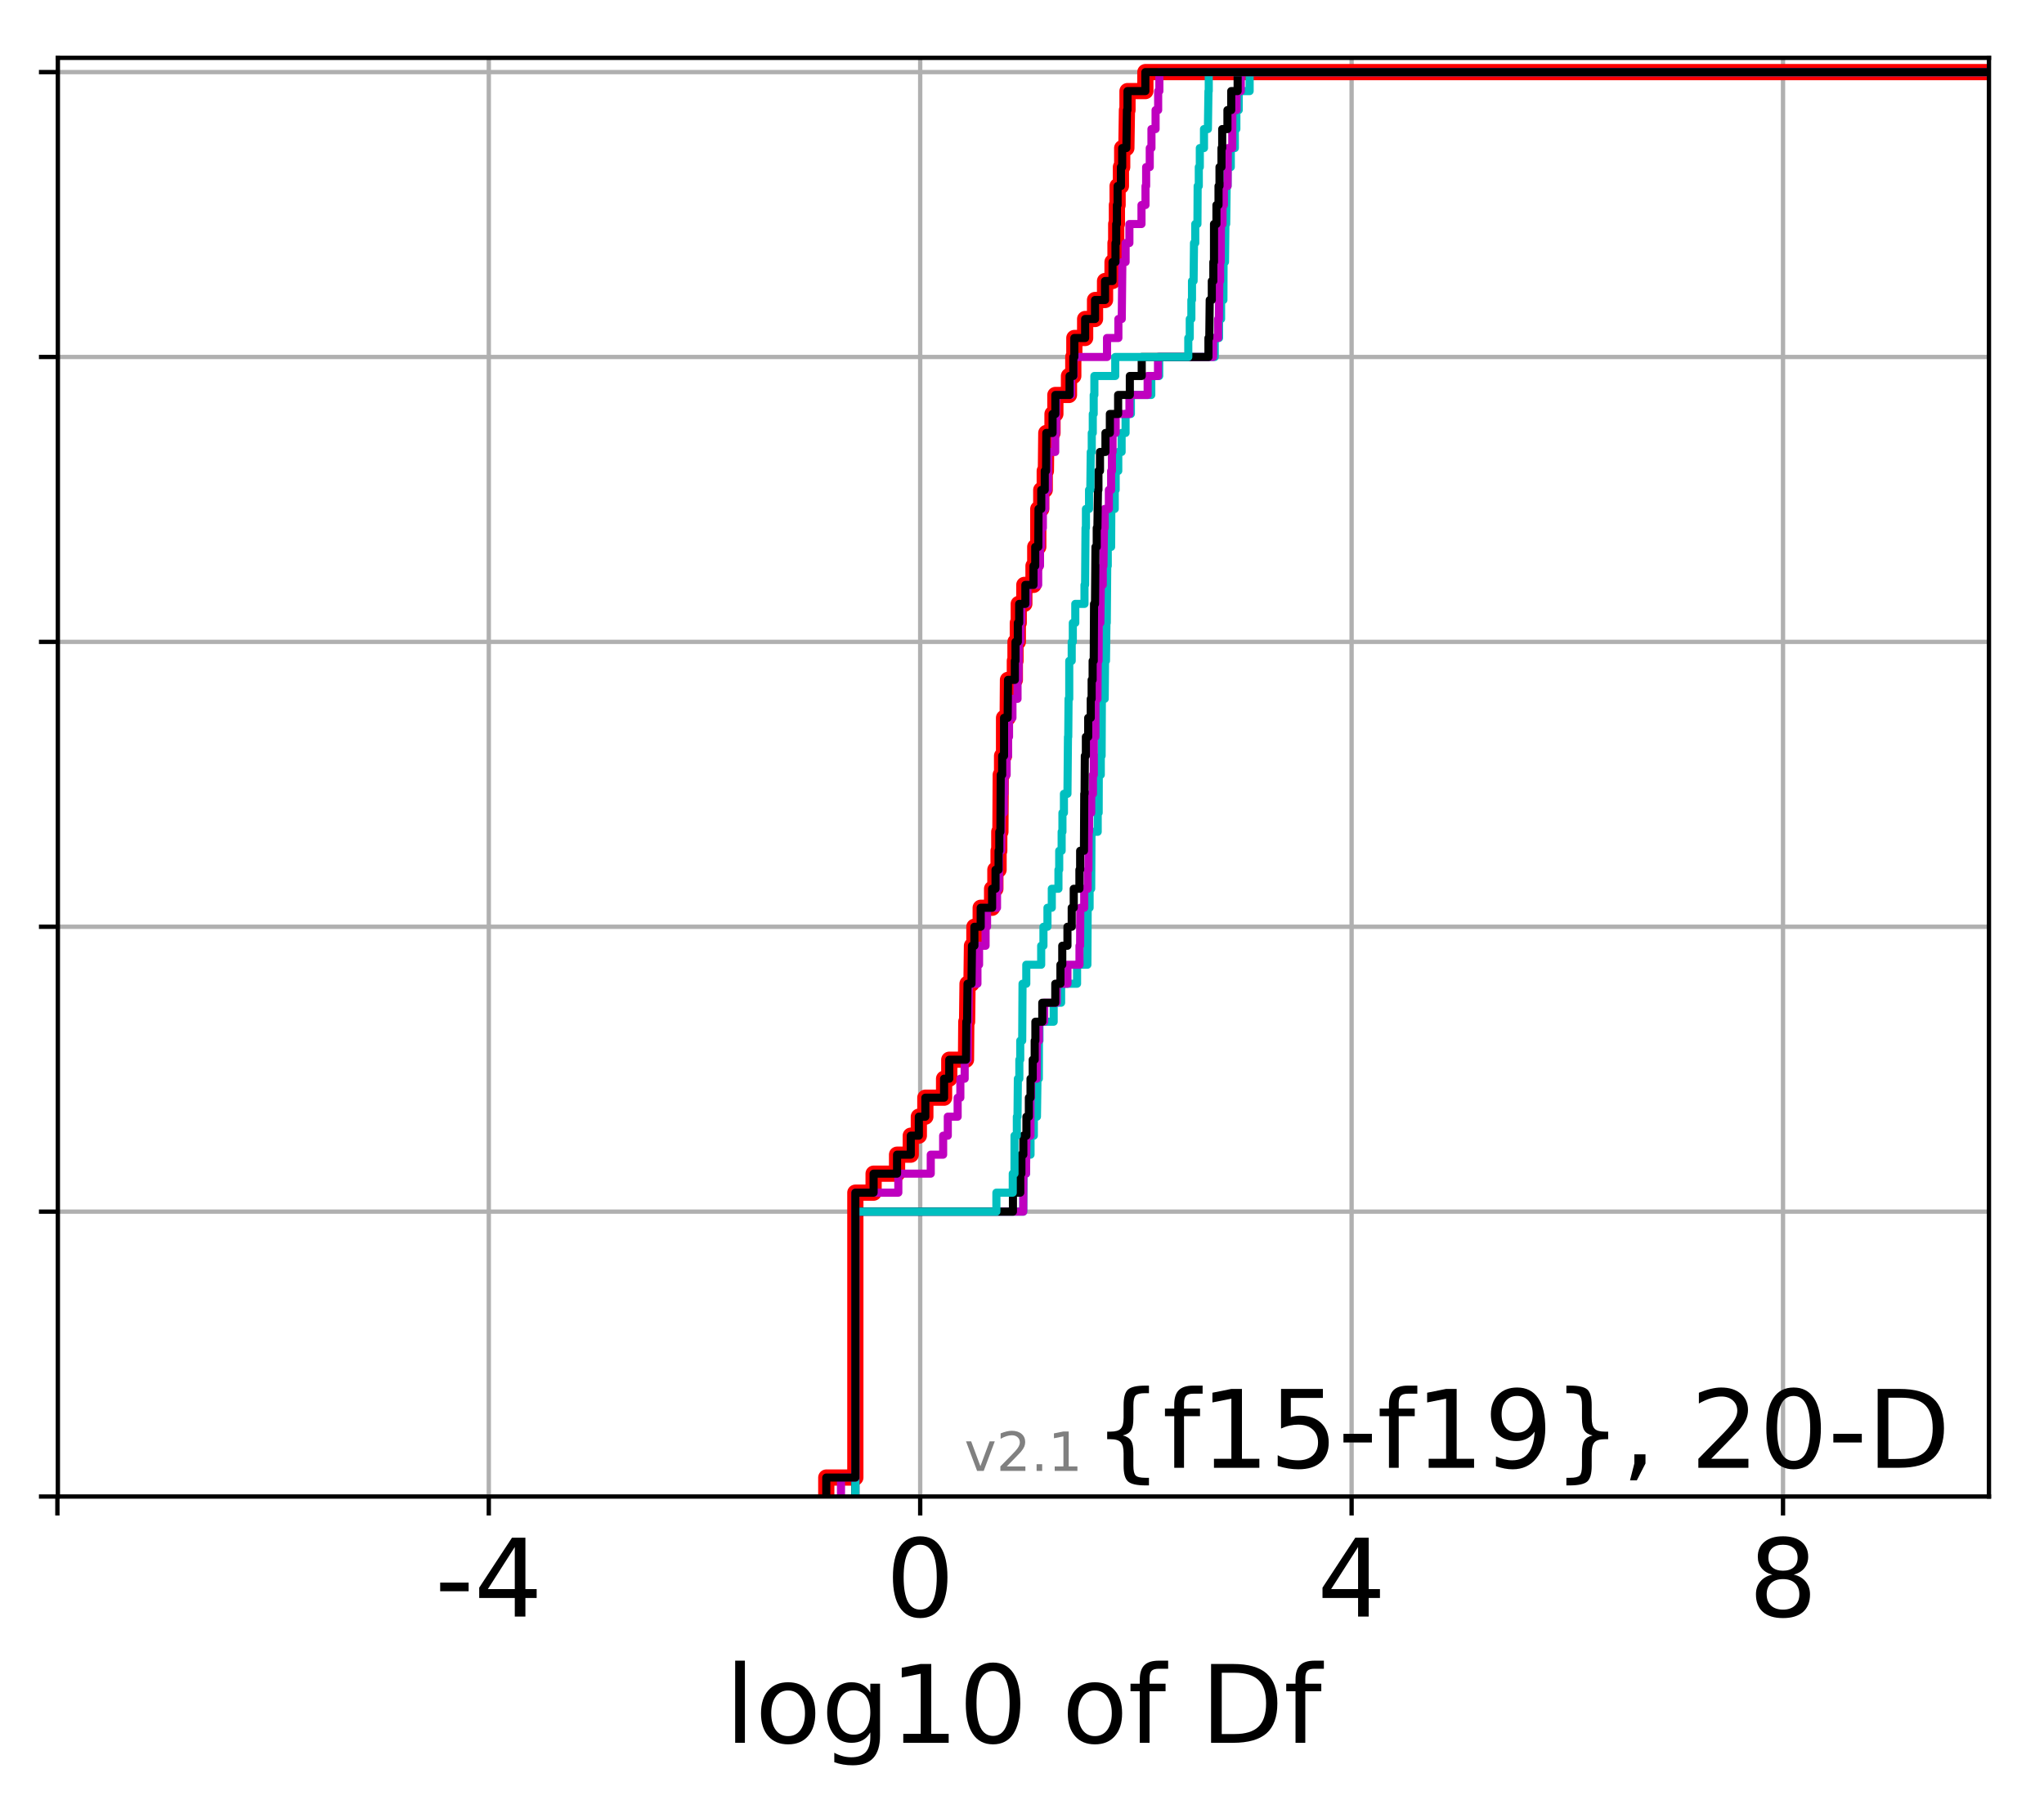 <?xml version="1.0" encoding="utf-8" standalone="no"?>
<!DOCTYPE svg PUBLIC "-//W3C//DTD SVG 1.1//EN"
  "http://www.w3.org/Graphics/SVG/1.1/DTD/svg11.dtd">
<!-- Created with matplotlib (http://matplotlib.org/) -->
<svg height="333pt" version="1.1" viewBox="0 0 378 333" width="378pt" xmlns="http://www.w3.org/2000/svg" xmlns:xlink="http://www.w3.org/1999/xlink">
 <defs>
  <style type="text/css">
*{stroke-linecap:butt;stroke-linejoin:round;}
  </style>
 </defs>
 <g id="figure_1">
  <g id="patch_1">
   <path d="M 0 333.724 
L 378.52 333.724 
L 378.52 0 
L 0 0 
z
" style="fill:#ffffff;"/>
  </g>
  <g id="axes_1">
   <g id="patch_2">
    <path d="M 10.7 276.812 
L 367.82 276.812 
L 367.82 10.7 
L 10.7 10.7 
z
" style="fill:#ffffff;"/>
   </g>
   <g id="matplotlib.axis_1">
    <g id="xtick_1">
     <g id="line2d_1">
      <path clip-path="url(#pa979d72b9f)" d="M 10.614 276.812 
L 10.614 10.7 
" style="fill:none;stroke:#b0b0b0;stroke-linecap:square;stroke-width:0.8;"/>
     </g>
     <g id="line2d_2">
      <defs>
       <path d="M 0 0 
L 0 3.5 
" id="mf1763cbdd5" style="stroke:#000000;stroke-width:0.8;"/>
      </defs>
      <g>
       <use style="stroke:#000000;stroke-width:0.8;" x="10.614" xlink:href="#mf1763cbdd5" y="276.812"/>
      </g>
     </g>
    </g>
    <g id="xtick_2">
     <g id="line2d_3">
      <path clip-path="url(#pa979d72b9f)" d="M 90.394 276.812 
L 90.394 10.7 
" style="fill:none;stroke:#b0b0b0;stroke-linecap:square;stroke-width:0.8;"/>
     </g>
     <g id="line2d_4">
      <g>
       <use style="stroke:#000000;stroke-width:0.8;" x="90.394" xlink:href="#mf1763cbdd5" y="276.812"/>
      </g>
     </g>
     <g id="text_1">
      <!-- -4 -->
      <defs>
       <path d="M 4.891 31.391 
L 31.203 31.391 
L 31.203 23.391 
L 4.891 23.391 
z
" id="DejaVuSans-2d"/>
       <path d="M 37.797 64.312 
L 12.891 25.391 
L 37.797 25.391 
z
M 35.203 72.906 
L 47.609 72.906 
L 47.609 25.391 
L 58.016 25.391 
L 58.016 17.188 
L 47.609 17.188 
L 47.609 0 
L 37.797 0 
L 37.797 17.188 
L 4.891 17.188 
L 4.891 26.703 
z
" id="DejaVuSans-34"/>
      </defs>
      <g transform="translate(80.424 299.009)scale(0.2 -0.2)">
       <use xlink:href="#DejaVuSans-2d"/>
       <use x="36.084" xlink:href="#DejaVuSans-34"/>
      </g>
     </g>
    </g>
    <g id="xtick_3">
     <g id="line2d_5">
      <path clip-path="url(#pa979d72b9f)" d="M 170.175 276.812 
L 170.175 10.7 
" style="fill:none;stroke:#b0b0b0;stroke-linecap:square;stroke-width:0.8;"/>
     </g>
     <g id="line2d_6">
      <g>
       <use style="stroke:#000000;stroke-width:0.8;" x="170.175" xlink:href="#mf1763cbdd5" y="276.812"/>
      </g>
     </g>
     <g id="text_2">
      <!-- 0 -->
      <defs>
       <path d="M 31.781 66.406 
Q 24.172 66.406 20.328 58.906 
Q 16.5 51.422 16.5 36.375 
Q 16.5 21.391 20.328 13.891 
Q 24.172 6.391 31.781 6.391 
Q 39.453 6.391 43.281 13.891 
Q 47.125 21.391 47.125 36.375 
Q 47.125 51.422 43.281 58.906 
Q 39.453 66.406 31.781 66.406 
z
M 31.781 74.219 
Q 44.047 74.219 50.516 64.516 
Q 56.984 54.828 56.984 36.375 
Q 56.984 17.969 50.516 8.266 
Q 44.047 -1.422 31.781 -1.422 
Q 19.531 -1.422 13.062 8.266 
Q 6.594 17.969 6.594 36.375 
Q 6.594 54.828 13.062 64.516 
Q 19.531 74.219 31.781 74.219 
z
" id="DejaVuSans-30"/>
      </defs>
      <g transform="translate(163.812 299.009)scale(0.2 -0.2)">
       <use xlink:href="#DejaVuSans-30"/>
      </g>
     </g>
    </g>
    <g id="xtick_4">
     <g id="line2d_7">
      <path clip-path="url(#pa979d72b9f)" d="M 249.955 276.812 
L 249.955 10.7 
" style="fill:none;stroke:#b0b0b0;stroke-linecap:square;stroke-width:0.8;"/>
     </g>
     <g id="line2d_8">
      <g>
       <use style="stroke:#000000;stroke-width:0.8;" x="249.955" xlink:href="#mf1763cbdd5" y="276.812"/>
      </g>
     </g>
     <g id="text_3">
      <!-- 4 -->
      <g transform="translate(243.593 299.009)scale(0.2 -0.2)">
       <use xlink:href="#DejaVuSans-34"/>
      </g>
     </g>
    </g>
    <g id="xtick_5">
     <g id="line2d_9">
      <path clip-path="url(#pa979d72b9f)" d="M 329.736 276.812 
L 329.736 10.7 
" style="fill:none;stroke:#b0b0b0;stroke-linecap:square;stroke-width:0.8;"/>
     </g>
     <g id="line2d_10">
      <g>
       <use style="stroke:#000000;stroke-width:0.8;" x="329.736" xlink:href="#mf1763cbdd5" y="276.812"/>
      </g>
     </g>
     <g id="text_4">
      <!-- 8 -->
      <defs>
       <path d="M 31.781 34.625 
Q 24.75 34.625 20.719 30.859 
Q 16.703 27.094 16.703 20.516 
Q 16.703 13.922 20.719 10.156 
Q 24.75 6.391 31.781 6.391 
Q 38.812 6.391 42.859 10.172 
Q 46.922 13.969 46.922 20.516 
Q 46.922 27.094 42.891 30.859 
Q 38.875 34.625 31.781 34.625 
z
M 21.922 38.812 
Q 15.578 40.375 12.031 44.719 
Q 8.5 49.078 8.5 55.328 
Q 8.5 64.062 14.719 69.141 
Q 20.953 74.219 31.781 74.219 
Q 42.672 74.219 48.875 69.141 
Q 55.078 64.062 55.078 55.328 
Q 55.078 49.078 51.531 44.719 
Q 48 40.375 41.703 38.812 
Q 48.828 37.156 52.797 32.312 
Q 56.781 27.484 56.781 20.516 
Q 56.781 9.906 50.312 4.234 
Q 43.844 -1.422 31.781 -1.422 
Q 19.734 -1.422 13.25 4.234 
Q 6.781 9.906 6.781 20.516 
Q 6.781 27.484 10.781 32.312 
Q 14.797 37.156 21.922 38.812 
z
M 18.312 54.391 
Q 18.312 48.734 21.844 45.562 
Q 25.391 42.391 31.781 42.391 
Q 38.141 42.391 41.719 45.562 
Q 45.312 48.734 45.312 54.391 
Q 45.312 60.062 41.719 63.234 
Q 38.141 66.406 31.781 66.406 
Q 25.391 66.406 21.844 63.234 
Q 18.312 60.062 18.312 54.391 
z
" id="DejaVuSans-38"/>
      </defs>
      <g transform="translate(323.373 299.009)scale(0.2 -0.2)">
       <use xlink:href="#DejaVuSans-38"/>
      </g>
     </g>
    </g>
    <g id="text_5">
     <!-- log10 of Df -->
     <defs>
      <path d="M 9.422 75.984 
L 18.406 75.984 
L 18.406 0 
L 9.422 0 
z
" id="DejaVuSans-6c"/>
      <path d="M 30.609 48.391 
Q 23.391 48.391 19.188 42.75 
Q 14.984 37.109 14.984 27.297 
Q 14.984 17.484 19.156 11.844 
Q 23.344 6.203 30.609 6.203 
Q 37.797 6.203 41.984 11.859 
Q 46.188 17.531 46.188 27.297 
Q 46.188 37.016 41.984 42.703 
Q 37.797 48.391 30.609 48.391 
z
M 30.609 56 
Q 42.328 56 49.016 48.375 
Q 55.719 40.766 55.719 27.297 
Q 55.719 13.875 49.016 6.219 
Q 42.328 -1.422 30.609 -1.422 
Q 18.844 -1.422 12.172 6.219 
Q 5.516 13.875 5.516 27.297 
Q 5.516 40.766 12.172 48.375 
Q 18.844 56 30.609 56 
z
" id="DejaVuSans-6f"/>
      <path d="M 45.406 27.984 
Q 45.406 37.75 41.375 43.109 
Q 37.359 48.484 30.078 48.484 
Q 22.859 48.484 18.828 43.109 
Q 14.797 37.75 14.797 27.984 
Q 14.797 18.266 18.828 12.891 
Q 22.859 7.516 30.078 7.516 
Q 37.359 7.516 41.375 12.891 
Q 45.406 18.266 45.406 27.984 
z
M 54.391 6.781 
Q 54.391 -7.172 48.188 -13.984 
Q 42 -20.797 29.203 -20.797 
Q 24.469 -20.797 20.266 -20.094 
Q 16.062 -19.391 12.109 -17.922 
L 12.109 -9.188 
Q 16.062 -11.328 19.922 -12.344 
Q 23.781 -13.375 27.781 -13.375 
Q 36.625 -13.375 41.016 -8.766 
Q 45.406 -4.156 45.406 5.172 
L 45.406 9.625 
Q 42.625 4.781 38.281 2.391 
Q 33.938 0 27.875 0 
Q 17.828 0 11.672 7.656 
Q 5.516 15.328 5.516 27.984 
Q 5.516 40.672 11.672 48.328 
Q 17.828 56 27.875 56 
Q 33.938 56 38.281 53.609 
Q 42.625 51.219 45.406 46.391 
L 45.406 54.688 
L 54.391 54.688 
z
" id="DejaVuSans-67"/>
      <path d="M 12.406 8.297 
L 28.516 8.297 
L 28.516 63.922 
L 10.984 60.406 
L 10.984 69.391 
L 28.422 72.906 
L 38.281 72.906 
L 38.281 8.297 
L 54.391 8.297 
L 54.391 0 
L 12.406 0 
z
" id="DejaVuSans-31"/>
      <path id="DejaVuSans-20"/>
      <path d="M 37.109 75.984 
L 37.109 68.5 
L 28.516 68.5 
Q 23.688 68.5 21.797 66.547 
Q 19.922 64.594 19.922 59.516 
L 19.922 54.688 
L 34.719 54.688 
L 34.719 47.703 
L 19.922 47.703 
L 19.922 0 
L 10.891 0 
L 10.891 47.703 
L 2.297 47.703 
L 2.297 54.688 
L 10.891 54.688 
L 10.891 58.5 
Q 10.891 67.625 15.141 71.797 
Q 19.391 75.984 28.609 75.984 
z
" id="DejaVuSans-66"/>
      <path d="M 19.672 64.797 
L 19.672 8.109 
L 31.594 8.109 
Q 46.688 8.109 53.688 14.938 
Q 60.688 21.781 60.688 36.531 
Q 60.688 51.172 53.688 57.984 
Q 46.688 64.797 31.594 64.797 
z
M 9.812 72.906 
L 30.078 72.906 
Q 51.266 72.906 61.172 64.094 
Q 71.094 55.281 71.094 36.531 
Q 71.094 17.672 61.125 8.828 
Q 51.172 0 30.078 0 
L 9.812 0 
z
" id="DejaVuSans-44"/>
     </defs>
     <g transform="translate(134.074 322.365)scale(0.2 -0.2)">
      <use xlink:href="#DejaVuSans-6c"/>
      <use x="27.783" xlink:href="#DejaVuSans-6f"/>
      <use x="88.965" xlink:href="#DejaVuSans-67"/>
      <use x="152.441" xlink:href="#DejaVuSans-31"/>
      <use x="216.064" xlink:href="#DejaVuSans-30"/>
      <use x="279.688" xlink:href="#DejaVuSans-20"/>
      <use x="311.475" xlink:href="#DejaVuSans-6f"/>
      <use x="372.656" xlink:href="#DejaVuSans-66"/>
      <use x="407.861" xlink:href="#DejaVuSans-20"/>
      <use x="439.648" xlink:href="#DejaVuSans-44"/>
      <use x="516.65" xlink:href="#DejaVuSans-66"/>
     </g>
    </g>
   </g>
   <g id="matplotlib.axis_2">
    <g id="ytick_1">
     <g id="line2d_11">
      <path clip-path="url(#pa979d72b9f)" d="M 10.7 276.812 
L 367.82 276.812 
" style="fill:none;stroke:#b0b0b0;stroke-linecap:square;stroke-width:0.8;"/>
     </g>
     <g id="line2d_12">
      <defs>
       <path d="M 0 0 
L -3.5 0 
" id="md055e14629" style="stroke:#000000;stroke-width:0.8;"/>
      </defs>
      <g>
       <use style="stroke:#000000;stroke-width:0.8;" x="10.7" xlink:href="#md055e14629" y="276.812"/>
      </g>
     </g>
    </g>
    <g id="ytick_2">
     <g id="line2d_13">
      <path clip-path="url(#pa979d72b9f)" d="M 10.7 224.117 
L 367.82 224.117 
" style="fill:none;stroke:#b0b0b0;stroke-linecap:square;stroke-width:0.8;"/>
     </g>
     <g id="line2d_14">
      <g>
       <use style="stroke:#000000;stroke-width:0.8;" x="10.7" xlink:href="#md055e14629" y="224.117"/>
      </g>
     </g>
    </g>
    <g id="ytick_3">
     <g id="line2d_15">
      <path clip-path="url(#pa979d72b9f)" d="M 10.7 171.421 
L 367.82 171.421 
" style="fill:none;stroke:#b0b0b0;stroke-linecap:square;stroke-width:0.8;"/>
     </g>
     <g id="line2d_16">
      <g>
       <use style="stroke:#000000;stroke-width:0.8;" x="10.7" xlink:href="#md055e14629" y="171.421"/>
      </g>
     </g>
    </g>
    <g id="ytick_4">
     <g id="line2d_17">
      <path clip-path="url(#pa979d72b9f)" d="M 10.7 118.726 
L 367.82 118.726 
" style="fill:none;stroke:#b0b0b0;stroke-linecap:square;stroke-width:0.8;"/>
     </g>
     <g id="line2d_18">
      <g>
       <use style="stroke:#000000;stroke-width:0.8;" x="10.7" xlink:href="#md055e14629" y="118.726"/>
      </g>
     </g>
    </g>
    <g id="ytick_5">
     <g id="line2d_19">
      <path clip-path="url(#pa979d72b9f)" d="M 10.7 66.03 
L 367.82 66.03 
" style="fill:none;stroke:#b0b0b0;stroke-linecap:square;stroke-width:0.8;"/>
     </g>
     <g id="line2d_20">
      <g>
       <use style="stroke:#000000;stroke-width:0.8;" x="10.7" xlink:href="#md055e14629" y="66.03"/>
      </g>
     </g>
    </g>
    <g id="ytick_6">
     <g id="line2d_21">
      <path clip-path="url(#pa979d72b9f)" d="M 10.7 13.335 
L 367.82 13.335 
" style="fill:none;stroke:#b0b0b0;stroke-linecap:square;stroke-width:0.8;"/>
     </g>
     <g id="line2d_22">
      <g>
       <use style="stroke:#000000;stroke-width:0.8;" x="10.7" xlink:href="#md055e14629" y="13.335"/>
      </g>
     </g>
    </g>
   </g>
   <g id="line2d_23">
    <path clip-path="url(#pa979d72b9f)" d="M 152.805 276.812 
L 152.805 273.299 
L 158.18 273.299 
L 158.18 220.604 
L 161.556 220.604 
L 161.556 217.09 
L 165.895 217.09 
L 165.895 213.577 
L 168.428 213.577 
L 168.428 210.064 
L 169.921 210.064 
L 169.921 206.551 
L 171.126 206.551 
L 171.126 203.038 
L 174.59 203.038 
L 174.59 199.525 
L 175.549 199.525 
L 175.549 196.012 
L 178.645 196.012 
L 178.7 188.986 
L 178.844 188.986 
L 178.928 181.96 
L 179.654 181.96 
L 179.747 174.934 
L 180.195 174.934 
L 180.195 171.421 
L 181.36 171.421 
L 181.36 167.908 
L 183.47 167.908 
L 183.47 164.395 
L 184.076 164.395 
L 184.076 160.882 
L 184.667 160.882 
L 184.667 157.369 
L 184.797 157.369 
L 184.797 153.856 
L 185.007 153.856 
L 185.067 143.317 
L 185.315 143.317 
L 185.315 139.804 
L 185.678 139.804 
L 185.679 132.778 
L 186.349 132.778 
L 186.405 125.752 
L 187.678 125.752 
L 187.678 122.239 
L 187.797 122.239 
L 187.797 118.726 
L 188.229 118.726 
L 188.229 115.213 
L 188.396 115.213 
L 188.396 111.7 
L 189.428 111.7 
L 189.428 108.187 
L 191.127 108.187 
L 191.127 104.674 
L 191.45 104.674 
L 191.45 101.161 
L 192.01 101.161 
L 192.01 94.134 
L 192.56 94.134 
L 192.56 90.621 
L 193.204 90.621 
L 193.204 87.108 
L 193.418 87.108 
L 193.493 80.082 
L 194.641 80.082 
L 194.641 76.569 
L 195.17 76.569 
L 195.17 73.056 
L 197.685 73.056 
L 197.685 69.543 
L 198.485 69.543 
L 198.485 66.03 
L 198.68 66.03 
L 198.68 62.517 
L 200.677 62.517 
L 200.677 59.004 
L 202.507 59.004 
L 202.507 55.491 
L 204.357 55.491 
L 204.357 51.978 
L 205.74 51.978 
L 205.74 48.465 
L 206.29 48.465 
L 206.29 44.952 
L 206.422 44.952 
L 206.422 41.439 
L 206.552 41.439 
L 206.552 37.926 
L 206.681 37.926 
L 206.681 34.413 
L 207.295 34.413 
L 207.295 30.9 
L 207.529 30.9 
L 207.529 27.387 
L 208.302 27.387 
L 208.407 20.361 
L 208.511 20.361 
L 208.511 16.848 
L 211.814 16.848 
L 211.814 13.335 
L 211.814 13.335 
L 367.82 13.335 
L 367.82 13.335 
" style="fill:none;stroke:#ff0000;stroke-linecap:square;stroke-width:3;"/>
   </g>
   <g id="line2d_24">
    <path clip-path="url(#pa979d72b9f)" d="M 158.18 276.812 
L 158.18 273.299 
L 158.18 273.299 
L 158.18 273.299 
L 158.18 269.786 
L 158.18 269.786 
L 158.18 269.786 
L 158.18 266.273 
L 158.18 266.273 
L 158.18 266.273 
L 158.18 262.76 
L 158.18 262.76 
L 158.18 262.76 
L 158.18 259.247 
L 158.18 259.247 
L 158.18 259.247 
L 158.18 255.734 
L 158.18 255.734 
L 158.18 255.734 
L 158.18 252.221 
L 158.18 252.221 
L 158.18 252.221 
L 158.18 248.708 
L 158.18 248.708 
L 158.18 248.708 
L 158.18 245.195 
L 158.18 245.195 
L 158.18 245.195 
L 158.18 241.682 
L 158.18 241.682 
L 158.18 241.682 
L 158.18 238.169 
L 158.18 238.169 
L 158.18 238.169 
L 158.18 234.656 
L 158.18 234.656 
L 158.18 234.656 
L 158.18 231.143 
L 158.18 231.143 
L 158.18 231.143 
L 158.18 227.63 
L 158.18 227.63 
L 158.18 227.63 
L 158.18 224.117 
L 189.231 224.117 
L 189.291 217.09 
L 189.748 217.09 
L 189.748 213.577 
L 190.577 213.577 
L 190.577 210.064 
L 191.189 210.064 
L 191.189 206.551 
L 191.764 206.551 
L 191.86 199.525 
L 192.114 199.525 
L 192.131 192.499 
L 192.227 192.499 
L 192.227 188.986 
L 194.856 188.986 
L 194.856 185.473 
L 196.232 185.473 
L 196.232 181.96 
L 199.183 181.96 
L 199.183 178.447 
L 201.093 178.447 
L 201.146 167.908 
L 201.502 167.908 
L 201.502 164.395 
L 201.797 164.395 
L 201.853 153.856 
L 203.001 153.856 
L 203.001 150.343 
L 203.178 150.343 
L 203.199 143.317 
L 203.57 143.317 
L 203.57 139.804 
L 203.723 139.804 
L 203.77 129.265 
L 204.293 129.265 
L 204.36 122.239 
L 204.53 122.239 
L 204.613 115.213 
L 204.676 115.213 
L 204.762 104.674 
L 204.861 104.674 
L 204.861 101.161 
L 205.482 101.161 
L 205.516 94.134 
L 206.15 94.134 
L 206.15 90.621 
L 206.323 90.621 
L 206.323 87.108 
L 206.802 87.108 
L 206.802 83.595 
L 207.423 83.595 
L 207.423 80.082 
L 208.153 80.082 
L 208.153 76.569 
L 209.136 76.569 
L 209.136 73.056 
L 212.906 73.056 
L 212.906 69.543 
L 214.373 69.543 
L 214.373 66.03 
L 224.647 66.03 
L 224.647 62.517 
L 225.442 62.517 
L 225.442 59.004 
L 225.819 59.004 
L 225.819 55.491 
L 226.249 55.491 
L 226.277 48.465 
L 226.539 48.465 
L 226.616 41.439 
L 226.761 41.439 
L 226.845 34.413 
L 227.017 34.413 
L 227.017 30.9 
L 227.614 30.9 
L 227.614 27.387 
L 228.36 27.387 
L 228.36 23.874 
L 228.639 23.874 
L 228.639 20.361 
L 229.084 20.361 
L 229.084 16.848 
L 231.098 16.848 
L 231.098 13.335 
L 231.098 13.335 
L 367.82 13.335 
L 367.82 13.335 
" style="fill:none;stroke:#00bfbf;stroke-linecap:square;stroke-width:1.5;"/>
   </g>
   <g id="line2d_25">
    <path clip-path="url(#pa979d72b9f)" d="M 158.18 276.812 
L 158.18 273.299 
L 158.18 273.299 
L 158.18 273.299 
L 158.18 269.786 
L 158.18 269.786 
L 158.18 269.786 
L 158.18 266.273 
L 158.18 266.273 
L 158.18 266.273 
L 158.18 262.76 
L 158.18 262.76 
L 158.18 262.76 
L 158.18 259.247 
L 158.18 259.247 
L 158.18 259.247 
L 158.18 255.734 
L 158.18 255.734 
L 158.18 255.734 
L 158.18 252.221 
L 158.18 252.221 
L 158.18 252.221 
L 158.18 248.708 
L 158.18 248.708 
L 158.18 248.708 
L 158.18 245.195 
L 158.18 245.195 
L 158.18 245.195 
L 158.18 241.682 
L 158.18 241.682 
L 158.18 241.682 
L 158.18 238.169 
L 158.18 238.169 
L 158.18 238.169 
L 158.18 234.656 
L 158.18 234.656 
L 158.18 234.656 
L 158.18 231.143 
L 158.18 231.143 
L 158.18 231.143 
L 158.18 227.63 
L 158.18 227.63 
L 158.18 227.63 
L 158.18 224.117 
L 189.231 224.117 
L 189.246 217.09 
L 189.74 217.09 
L 189.833 210.064 
L 190.563 210.064 
L 190.577 203.038 
L 190.685 203.038 
L 190.685 199.525 
L 191.714 199.525 
L 191.764 192.499 
L 192.131 192.499 
L 192.131 188.986 
L 193.098 188.986 
L 193.098 185.473 
L 195.429 185.473 
L 195.429 181.96 
L 197.406 181.96 
L 197.406 178.447 
L 199.631 178.447 
L 199.631 174.934 
L 199.747 174.934 
L 199.78 167.908 
L 200.507 167.908 
L 200.507 164.395 
L 201.146 164.395 
L 201.146 160.882 
L 201.281 160.882 
L 201.323 153.856 
L 201.401 153.856 
L 201.401 150.343 
L 201.799 150.343 
L 201.799 146.83 
L 202.114 146.83 
L 202.114 143.317 
L 202.275 143.317 
L 202.275 136.291 
L 202.577 136.291 
L 202.583 129.265 
L 202.952 129.265 
L 203.001 122.239 
L 203.157 122.239 
L 203.199 115.213 
L 203.49 115.213 
L 203.57 108.187 
L 203.934 108.187 
L 203.934 104.674 
L 204.058 104.674 
L 204.157 97.647 
L 204.286 97.647 
L 204.286 94.134 
L 205.065 94.134 
L 205.065 90.621 
L 205.485 90.621 
L 205.485 87.108 
L 205.63 87.108 
L 205.63 83.595 
L 205.747 83.595 
L 205.747 80.082 
L 206.321 80.082 
L 206.321 76.569 
L 208.872 76.569 
L 208.872 73.056 
L 212.235 73.056 
L 212.235 69.543 
L 214.153 69.543 
L 214.153 66.03 
L 224.341 66.03 
L 224.341 62.517 
L 225.261 62.517 
L 225.261 59.004 
L 225.412 59.004 
L 225.492 51.978 
L 225.636 51.978 
L 225.636 48.465 
L 225.75 48.465 
L 225.792 41.439 
L 226.08 41.439 
L 226.08 37.926 
L 226.337 37.926 
L 226.337 34.413 
L 227.017 34.413 
L 227.073 27.387 
L 227.884 27.387 
L 227.9 20.361 
L 228.679 20.361 
L 228.679 16.848 
L 229.463 16.848 
L 229.463 13.335 
L 229.463 13.335 
L 367.82 13.335 
L 367.82 13.335 
" style="fill:none;stroke:#bf00bf;stroke-linecap:square;stroke-width:1.5;"/>
   </g>
   <g id="line2d_26">
    <path clip-path="url(#pa979d72b9f)" d="M 158.18 276.812 
L 158.18 273.299 
L 158.18 273.299 
L 158.18 273.299 
L 158.18 269.786 
L 158.18 269.786 
L 158.18 269.786 
L 158.18 266.273 
L 158.18 266.273 
L 158.18 266.273 
L 158.18 262.76 
L 158.18 262.76 
L 158.18 262.76 
L 158.18 259.247 
L 158.18 259.247 
L 158.18 259.247 
L 158.18 255.734 
L 158.18 255.734 
L 158.18 255.734 
L 158.18 252.221 
L 158.18 252.221 
L 158.18 252.221 
L 158.18 248.708 
L 158.18 248.708 
L 158.18 248.708 
L 158.18 245.195 
L 158.18 245.195 
L 158.18 245.195 
L 158.18 241.682 
L 158.18 241.682 
L 158.18 241.682 
L 158.18 238.169 
L 158.18 238.169 
L 158.18 238.169 
L 158.18 234.656 
L 158.18 234.656 
L 158.18 234.656 
L 158.18 231.143 
L 158.18 231.143 
L 158.18 231.143 
L 158.18 227.63 
L 158.18 227.63 
L 158.18 227.63 
L 158.18 224.117 
L 187.324 224.117 
L 187.324 220.604 
L 188.676 220.604 
L 188.676 217.09 
L 188.889 217.09 
L 188.889 213.577 
L 189.246 213.577 
L 189.246 210.064 
L 189.818 210.064 
L 189.818 206.551 
L 190.271 206.551 
L 190.271 203.038 
L 190.577 203.038 
L 190.577 199.525 
L 190.983 199.525 
L 190.983 196.012 
L 191.35 196.012 
L 191.35 192.499 
L 191.476 192.499 
L 191.476 188.986 
L 192.749 188.986 
L 192.749 185.473 
L 195.156 185.473 
L 195.156 181.96 
L 196.108 181.96 
L 196.108 178.447 
L 196.446 178.447 
L 196.446 174.934 
L 197.406 174.934 
L 197.406 171.421 
L 198.193 171.421 
L 198.193 167.908 
L 198.569 167.908 
L 198.569 164.395 
L 199.619 164.395 
L 199.619 160.882 
L 199.755 160.882 
L 199.755 157.369 
L 200.457 157.369 
L 200.514 146.83 
L 200.577 146.83 
L 200.62 139.804 
L 200.814 139.804 
L 200.814 136.291 
L 201.242 136.291 
L 201.242 132.778 
L 201.715 132.778 
L 201.715 129.265 
L 201.879 129.265 
L 201.879 125.752 
L 202.062 125.752 
L 202.062 122.239 
L 202.266 122.239 
L 202.323 111.7 
L 202.503 111.7 
L 202.588 101.161 
L 202.821 101.161 
L 202.821 97.647 
L 202.945 97.647 
L 203.048 90.621 
L 203.135 90.621 
L 203.135 87.108 
L 203.423 87.108 
L 203.423 83.595 
L 204.435 83.595 
L 204.435 80.082 
L 205.249 80.082 
L 205.249 76.569 
L 206.777 76.569 
L 206.777 73.056 
L 208.941 73.056 
L 208.941 69.543 
L 211.139 69.543 
L 211.139 66.03 
L 223.48 66.03 
L 223.48 62.517 
L 223.638 62.517 
L 223.714 55.491 
L 224.101 55.491 
L 224.101 51.978 
L 224.385 51.978 
L 224.385 48.465 
L 224.504 48.465 
L 224.509 41.439 
L 224.96 41.439 
L 224.96 37.926 
L 225.343 37.926 
L 225.343 34.413 
L 225.524 34.413 
L 225.524 30.9 
L 225.892 30.9 
L 225.892 27.387 
L 226.024 27.387 
L 226.024 23.874 
L 226.993 23.874 
L 226.993 20.361 
L 227.691 20.361 
L 227.691 16.848 
L 228.877 16.848 
L 228.877 13.335 
L 228.877 13.335 
L 367.82 13.335 
L 367.82 13.335 
" style="fill:none;stroke:#000000;stroke-linecap:square;stroke-width:1.5;"/>
   </g>
   <g id="line2d_27">
    <path clip-path="url(#pa979d72b9f)" d="M 158.18 276.812 
L 158.18 273.299 
L 158.18 273.299 
L 158.18 273.299 
L 158.18 269.786 
L 158.18 269.786 
L 158.18 269.786 
L 158.18 266.273 
L 158.18 266.273 
L 158.18 266.273 
L 158.18 262.76 
L 158.18 262.76 
L 158.18 262.76 
L 158.18 259.247 
L 158.18 259.247 
L 158.18 259.247 
L 158.18 255.734 
L 158.18 255.734 
L 158.18 255.734 
L 158.18 252.221 
L 158.18 252.221 
L 158.18 252.221 
L 158.18 248.708 
L 158.18 248.708 
L 158.18 248.708 
L 158.18 245.195 
L 158.18 245.195 
L 158.18 245.195 
L 158.18 241.682 
L 158.18 241.682 
L 158.18 241.682 
L 158.18 238.169 
L 158.18 238.169 
L 158.18 238.169 
L 158.18 234.656 
L 158.18 234.656 
L 158.18 234.656 
L 158.18 231.143 
L 158.18 231.143 
L 158.18 231.143 
L 158.18 227.63 
L 158.18 227.63 
L 158.18 227.63 
L 158.18 224.117 
L 184.264 224.117 
L 184.264 220.604 
L 187.29 220.604 
L 187.29 217.09 
L 187.613 217.09 
L 187.615 210.064 
L 188.046 210.064 
L 188.046 206.551 
L 188.169 206.551 
L 188.236 199.525 
L 188.509 199.525 
L 188.509 196.012 
L 188.676 196.012 
L 188.676 192.499 
L 189.037 192.499 
L 189.099 181.96 
L 189.793 181.96 
L 189.793 178.447 
L 192.547 178.447 
L 192.547 174.934 
L 192.967 174.934 
L 192.967 171.421 
L 193.709 171.421 
L 193.709 167.908 
L 194.51 167.908 
L 194.51 164.395 
L 195.741 164.395 
L 195.741 160.882 
L 195.881 160.882 
L 195.881 157.369 
L 196.332 157.369 
L 196.332 153.856 
L 196.479 153.856 
L 196.479 150.343 
L 196.755 150.343 
L 196.755 146.83 
L 197.406 146.83 
L 197.502 136.291 
L 197.553 136.291 
L 197.611 129.265 
L 197.739 129.265 
L 197.739 122.239 
L 198.193 122.239 
L 198.193 118.726 
L 198.398 118.726 
L 198.398 115.213 
L 198.855 115.213 
L 198.855 111.7 
L 200.557 111.7 
L 200.557 108.187 
L 200.669 108.187 
L 200.749 97.647 
L 200.824 97.647 
L 200.824 94.134 
L 201.398 94.134 
L 201.398 90.621 
L 201.632 90.621 
L 201.715 83.595 
L 201.901 83.595 
L 201.901 80.082 
L 202.09 80.082 
L 202.09 76.569 
L 202.259 76.569 
L 202.259 73.056 
L 202.385 73.056 
L 202.385 69.543 
L 206.246 69.543 
L 206.246 66.03 
L 219.751 66.03 
L 219.751 62.517 
L 220.024 62.517 
L 220.024 59.004 
L 220.321 59.004 
L 220.321 55.491 
L 220.437 55.491 
L 220.437 51.978 
L 220.733 51.978 
L 220.808 44.952 
L 221.041 44.952 
L 221.041 41.439 
L 221.444 41.439 
L 221.483 34.413 
L 221.696 34.413 
L 221.696 30.9 
L 221.884 30.9 
L 221.884 27.387 
L 222.655 27.387 
L 222.655 23.874 
L 223.379 23.874 
L 223.481 16.848 
L 223.536 16.848 
L 223.536 13.335 
L 223.536 13.335 
L 367.82 13.335 
L 367.82 13.335 
" style="fill:none;stroke:#00bfbf;stroke-linecap:square;stroke-width:1.5;"/>
   </g>
   <g id="line2d_28">
    <path clip-path="url(#pa979d72b9f)" d="M 155.526 276.812 
L 155.526 273.299 
L 158.18 273.299 
L 158.18 220.604 
L 166.129 220.604 
L 166.129 217.09 
L 172.125 217.09 
L 172.125 213.577 
L 174.417 213.577 
L 174.417 210.064 
L 175.277 210.064 
L 175.277 206.551 
L 177.099 206.551 
L 177.099 203.038 
L 177.599 203.038 
L 177.599 199.525 
L 178.398 199.525 
L 178.398 196.012 
L 178.969 196.012 
L 179.002 188.986 
L 179.097 188.986 
L 179.172 181.96 
L 180.759 181.96 
L 180.759 178.447 
L 181.061 178.447 
L 181.061 174.934 
L 182.264 174.934 
L 182.264 171.421 
L 182.536 171.421 
L 182.536 167.908 
L 184.379 167.908 
L 184.379 164.395 
L 184.724 164.395 
L 184.781 157.369 
L 185.159 157.369 
L 185.226 150.343 
L 185.632 150.343 
L 185.632 146.83 
L 185.746 146.83 
L 185.746 143.317 
L 186.16 143.317 
L 186.16 139.804 
L 186.431 139.804 
L 186.431 136.291 
L 186.6 136.291 
L 186.6 132.778 
L 187.234 132.778 
L 187.234 129.265 
L 188.172 129.265 
L 188.172 125.752 
L 188.344 125.752 
L 188.437 118.726 
L 188.715 118.726 
L 188.715 115.213 
L 188.882 115.213 
L 188.882 111.7 
L 190.007 111.7 
L 190.007 108.187 
L 191.995 108.187 
L 191.995 104.674 
L 192.331 104.674 
L 192.331 101.161 
L 192.542 101.161 
L 192.542 97.647 
L 192.856 97.647 
L 192.856 94.134 
L 193.264 94.134 
L 193.264 90.621 
L 193.827 90.621 
L 193.876 83.595 
L 195.142 83.595 
L 195.142 80.082 
L 195.3 80.082 
L 195.355 73.056 
L 198.099 73.056 
L 198.099 69.543 
L 198.578 69.543 
L 198.578 66.03 
L 204.723 66.03 
L 204.723 62.517 
L 206.823 62.517 
L 206.823 59.004 
L 207.448 59.004 
L 207.558 48.465 
L 208.159 48.465 
L 208.159 44.952 
L 208.861 44.952 
L 208.861 41.439 
L 211.098 41.439 
L 211.098 37.926 
L 211.842 37.926 
L 211.842 34.413 
L 211.959 34.413 
L 211.959 30.9 
L 212.627 30.9 
L 212.627 27.387 
L 212.941 27.387 
L 212.941 23.874 
L 213.703 23.874 
L 213.703 20.361 
L 214.18 20.361 
L 214.18 16.848 
L 214.406 16.848 
L 214.406 13.335 
L 214.406 13.335 
L 367.82 13.335 
L 367.82 13.335 
" style="fill:none;stroke:#bf00bf;stroke-linecap:square;stroke-width:1.5;"/>
   </g>
   <g id="line2d_29">
    <path clip-path="url(#pa979d72b9f)" d="M 152.805 276.812 
L 152.805 273.299 
L 158.18 273.299 
L 158.18 220.604 
L 161.556 220.604 
L 161.556 217.09 
L 165.895 217.09 
L 165.895 213.577 
L 168.428 213.577 
L 168.428 210.064 
L 169.921 210.064 
L 169.921 206.551 
L 171.126 206.551 
L 171.126 203.038 
L 174.59 203.038 
L 174.59 199.525 
L 175.549 199.525 
L 175.549 196.012 
L 178.645 196.012 
L 178.7 188.986 
L 178.844 188.986 
L 178.928 181.96 
L 179.658 181.96 
L 179.747 174.934 
L 180.195 174.934 
L 180.195 171.421 
L 181.36 171.421 
L 181.36 167.908 
L 183.47 167.908 
L 183.47 164.395 
L 184.105 164.395 
L 184.105 160.882 
L 184.668 160.882 
L 184.668 157.369 
L 184.803 157.369 
L 184.803 153.856 
L 185.007 153.856 
L 185.067 143.317 
L 185.332 143.317 
L 185.332 139.804 
L 185.679 139.804 
L 185.68 132.778 
L 186.349 132.778 
L 186.414 125.752 
L 187.678 125.752 
L 187.678 122.239 
L 187.797 122.239 
L 187.797 118.726 
L 188.229 118.726 
L 188.229 115.213 
L 188.481 115.213 
L 188.481 111.7 
L 189.624 111.7 
L 189.624 108.187 
L 191.127 108.187 
L 191.127 104.674 
L 191.45 104.674 
L 191.45 101.161 
L 192.015 101.161 
L 192.054 94.134 
L 192.56 94.134 
L 192.56 90.621 
L 193.206 90.621 
L 193.206 87.108 
L 193.451 87.108 
L 193.493 80.082 
L 194.652 80.082 
L 194.652 76.569 
L 195.17 76.569 
L 195.17 73.056 
L 197.796 73.056 
L 197.796 69.543 
L 198.492 69.543 
L 198.492 66.03 
L 198.68 66.03 
L 198.68 62.517 
L 200.677 62.517 
L 200.677 59.004 
L 202.507 59.004 
L 202.507 55.491 
L 204.357 55.491 
L 204.357 51.978 
L 205.74 51.978 
L 205.74 48.465 
L 206.29 48.465 
L 206.29 44.952 
L 206.422 44.952 
L 206.422 41.439 
L 206.552 41.439 
L 206.552 37.926 
L 206.681 37.926 
L 206.681 34.413 
L 207.295 34.413 
L 207.295 30.9 
L 207.529 30.9 
L 207.529 27.387 
L 208.302 27.387 
L 208.407 20.361 
L 208.511 20.361 
L 208.511 16.848 
L 211.814 16.848 
L 211.814 13.335 
L 211.814 13.335 
L 367.82 13.335 
L 367.82 13.335 
" style="fill:none;stroke:#000000;stroke-linecap:square;stroke-width:1.5;"/>
   </g>
   <g id="patch_3">
    <path d="M 10.7 276.812 
L 10.7 10.7 
" style="fill:none;stroke:#000000;stroke-linecap:square;stroke-linejoin:miter;stroke-width:0.8;"/>
   </g>
   <g id="patch_4">
    <path d="M 367.82 276.812 
L 367.82 10.7 
" style="fill:none;stroke:#000000;stroke-linecap:square;stroke-linejoin:miter;stroke-width:0.8;"/>
   </g>
   <g id="patch_5">
    <path d="M 10.7 276.812 
L 367.82 276.812 
" style="fill:none;stroke:#000000;stroke-linecap:square;stroke-linejoin:miter;stroke-width:0.8;"/>
   </g>
   <g id="patch_6">
    <path d="M 10.7 10.7 
L 367.82 10.7 
" style="fill:none;stroke:#000000;stroke-linecap:square;stroke-linejoin:miter;stroke-width:0.8;"/>
   </g>
   <g id="text_6">
    <!-- {f15-f19}, 20-D -->
    <defs>
     <path d="M 51.125 -9.281 
L 51.125 -16.312 
L 48.094 -16.312 
Q 35.938 -16.312 31.812 -12.688 
Q 27.688 -9.078 27.688 1.703 
L 27.688 13.375 
Q 27.688 20.75 25.047 23.578 
Q 22.406 26.422 15.484 26.422 
L 12.5 26.422 
L 12.5 33.406 
L 15.484 33.406 
Q 22.469 33.406 25.078 36.203 
Q 27.688 39.016 27.688 46.297 
L 27.688 58.016 
Q 27.688 68.797 31.812 72.391 
Q 35.938 75.984 48.094 75.984 
L 51.125 75.984 
L 51.125 69 
L 47.797 69 
Q 40.922 69 38.812 66.844 
Q 36.719 64.703 36.719 57.812 
L 36.719 45.703 
Q 36.719 38.031 34.5 34.562 
Q 32.281 31.109 26.906 29.891 
Q 32.328 28.562 34.516 25.094 
Q 36.719 21.625 36.719 14.016 
L 36.719 1.906 
Q 36.719 -4.984 38.812 -7.125 
Q 40.922 -9.281 47.797 -9.281 
z
" id="DejaVuSans-7b"/>
     <path d="M 10.797 72.906 
L 49.516 72.906 
L 49.516 64.594 
L 19.828 64.594 
L 19.828 46.734 
Q 21.969 47.469 24.109 47.828 
Q 26.266 48.188 28.422 48.188 
Q 40.625 48.188 47.75 41.5 
Q 54.891 34.812 54.891 23.391 
Q 54.891 11.625 47.562 5.094 
Q 40.234 -1.422 26.906 -1.422 
Q 22.312 -1.422 17.547 -0.641 
Q 12.797 0.141 7.719 1.703 
L 7.719 11.625 
Q 12.109 9.234 16.797 8.062 
Q 21.484 6.891 26.703 6.891 
Q 35.156 6.891 40.078 11.328 
Q 45.016 15.766 45.016 23.391 
Q 45.016 31 40.078 35.438 
Q 35.156 39.891 26.703 39.891 
Q 22.75 39.891 18.812 39.016 
Q 14.891 38.141 10.797 36.281 
z
" id="DejaVuSans-35"/>
     <path d="M 10.984 1.516 
L 10.984 10.5 
Q 14.703 8.734 18.5 7.812 
Q 22.312 6.891 25.984 6.891 
Q 35.75 6.891 40.891 13.453 
Q 46.047 20.016 46.781 33.406 
Q 43.953 29.203 39.594 26.953 
Q 35.25 24.703 29.984 24.703 
Q 19.047 24.703 12.672 31.312 
Q 6.297 37.938 6.297 49.422 
Q 6.297 60.641 12.938 67.422 
Q 19.578 74.219 30.609 74.219 
Q 43.266 74.219 49.922 64.516 
Q 56.594 54.828 56.594 36.375 
Q 56.594 19.141 48.406 8.859 
Q 40.234 -1.422 26.422 -1.422 
Q 22.703 -1.422 18.891 -0.688 
Q 15.094 0.047 10.984 1.516 
z
M 30.609 32.422 
Q 37.25 32.422 41.125 36.953 
Q 45.016 41.5 45.016 49.422 
Q 45.016 57.281 41.125 61.844 
Q 37.25 66.406 30.609 66.406 
Q 23.969 66.406 20.094 61.844 
Q 16.219 57.281 16.219 49.422 
Q 16.219 41.5 20.094 36.953 
Q 23.969 32.422 30.609 32.422 
z
" id="DejaVuSans-39"/>
     <path d="M 12.5 -9.281 
L 15.922 -9.281 
Q 22.75 -9.281 24.828 -7.172 
Q 26.906 -5.078 26.906 1.906 
L 26.906 14.016 
Q 26.906 21.625 29.094 25.094 
Q 31.297 28.562 36.719 29.891 
Q 31.297 31.109 29.094 34.562 
Q 26.906 38.031 26.906 45.703 
L 26.906 57.812 
Q 26.906 64.75 24.828 66.875 
Q 22.75 69 15.922 69 
L 12.5 69 
L 12.5 75.984 
L 15.578 75.984 
Q 27.734 75.984 31.812 72.391 
Q 35.891 68.797 35.891 58.016 
L 35.891 46.297 
Q 35.891 39.016 38.516 36.203 
Q 41.156 33.406 48.094 33.406 
L 51.125 33.406 
L 51.125 26.422 
L 48.094 26.422 
Q 41.156 26.422 38.516 23.578 
Q 35.891 20.75 35.891 13.375 
L 35.891 1.703 
Q 35.891 -9.078 31.812 -12.688 
Q 27.734 -16.312 15.578 -16.312 
L 12.5 -16.312 
z
" id="DejaVuSans-7d"/>
     <path d="M 11.719 12.406 
L 22.016 12.406 
L 22.016 4 
L 14.016 -11.625 
L 7.719 -11.625 
L 11.719 4 
z
" id="DejaVuSans-2c"/>
     <path d="M 19.188 8.297 
L 53.609 8.297 
L 53.609 0 
L 7.328 0 
L 7.328 8.297 
Q 12.938 14.109 22.625 23.891 
Q 32.328 33.688 34.812 36.531 
Q 39.547 41.844 41.422 45.531 
Q 43.312 49.219 43.312 52.781 
Q 43.312 58.594 39.234 62.25 
Q 35.156 65.922 28.609 65.922 
Q 23.969 65.922 18.812 64.312 
Q 13.672 62.703 7.812 59.422 
L 7.812 69.391 
Q 13.766 71.781 18.938 73 
Q 24.125 74.219 28.422 74.219 
Q 39.75 74.219 46.484 68.547 
Q 53.219 62.891 53.219 53.422 
Q 53.219 48.922 51.531 44.891 
Q 49.859 40.875 45.406 35.406 
Q 44.188 33.984 37.641 27.219 
Q 31.109 20.453 19.188 8.297 
z
" id="DejaVuSans-32"/>
    </defs>
    <g transform="translate(202.253 271.49)scale(0.2 -0.2)">
     <use xlink:href="#DejaVuSans-7b"/>
     <use x="63.623" xlink:href="#DejaVuSans-66"/>
     <use x="98.828" xlink:href="#DejaVuSans-31"/>
     <use x="162.451" xlink:href="#DejaVuSans-35"/>
     <use x="226.074" xlink:href="#DejaVuSans-2d"/>
     <use x="262.158" xlink:href="#DejaVuSans-66"/>
     <use x="297.363" xlink:href="#DejaVuSans-31"/>
     <use x="360.986" xlink:href="#DejaVuSans-39"/>
     <use x="424.609" xlink:href="#DejaVuSans-7d"/>
     <use x="488.232" xlink:href="#DejaVuSans-2c"/>
     <use x="520.02" xlink:href="#DejaVuSans-20"/>
     <use x="551.807" xlink:href="#DejaVuSans-32"/>
     <use x="615.43" xlink:href="#DejaVuSans-30"/>
     <use x="679.053" xlink:href="#DejaVuSans-2d"/>
     <use x="715.137" xlink:href="#DejaVuSans-44"/>
    </g>
   </g>
   <g id="text_7">
    <!-- v2.1 -->
    <defs>
     <path d="M 2.984 54.688 
L 12.5 54.688 
L 29.594 8.797 
L 46.688 54.688 
L 56.203 54.688 
L 35.688 0 
L 23.484 0 
z
" id="DejaVuSans-76"/>
     <path d="M 10.688 12.406 
L 21 12.406 
L 21 0 
L 10.688 0 
z
" id="DejaVuSans-2e"/>
    </defs>
    <g style="fill:#808080;" transform="translate(178.349 272.071)scale(0.1 -0.1)">
     <use xlink:href="#DejaVuSans-76"/>
     <use x="59.18" xlink:href="#DejaVuSans-32"/>
     <use x="122.803" xlink:href="#DejaVuSans-2e"/>
     <use x="154.59" xlink:href="#DejaVuSans-31"/>
    </g>
   </g>
  </g>
 </g>
 <defs>
  <clipPath id="pa979d72b9f">
   <rect height="266.112" width="357.12" x="10.7" y="10.7"/>
  </clipPath>
 </defs>
</svg>
